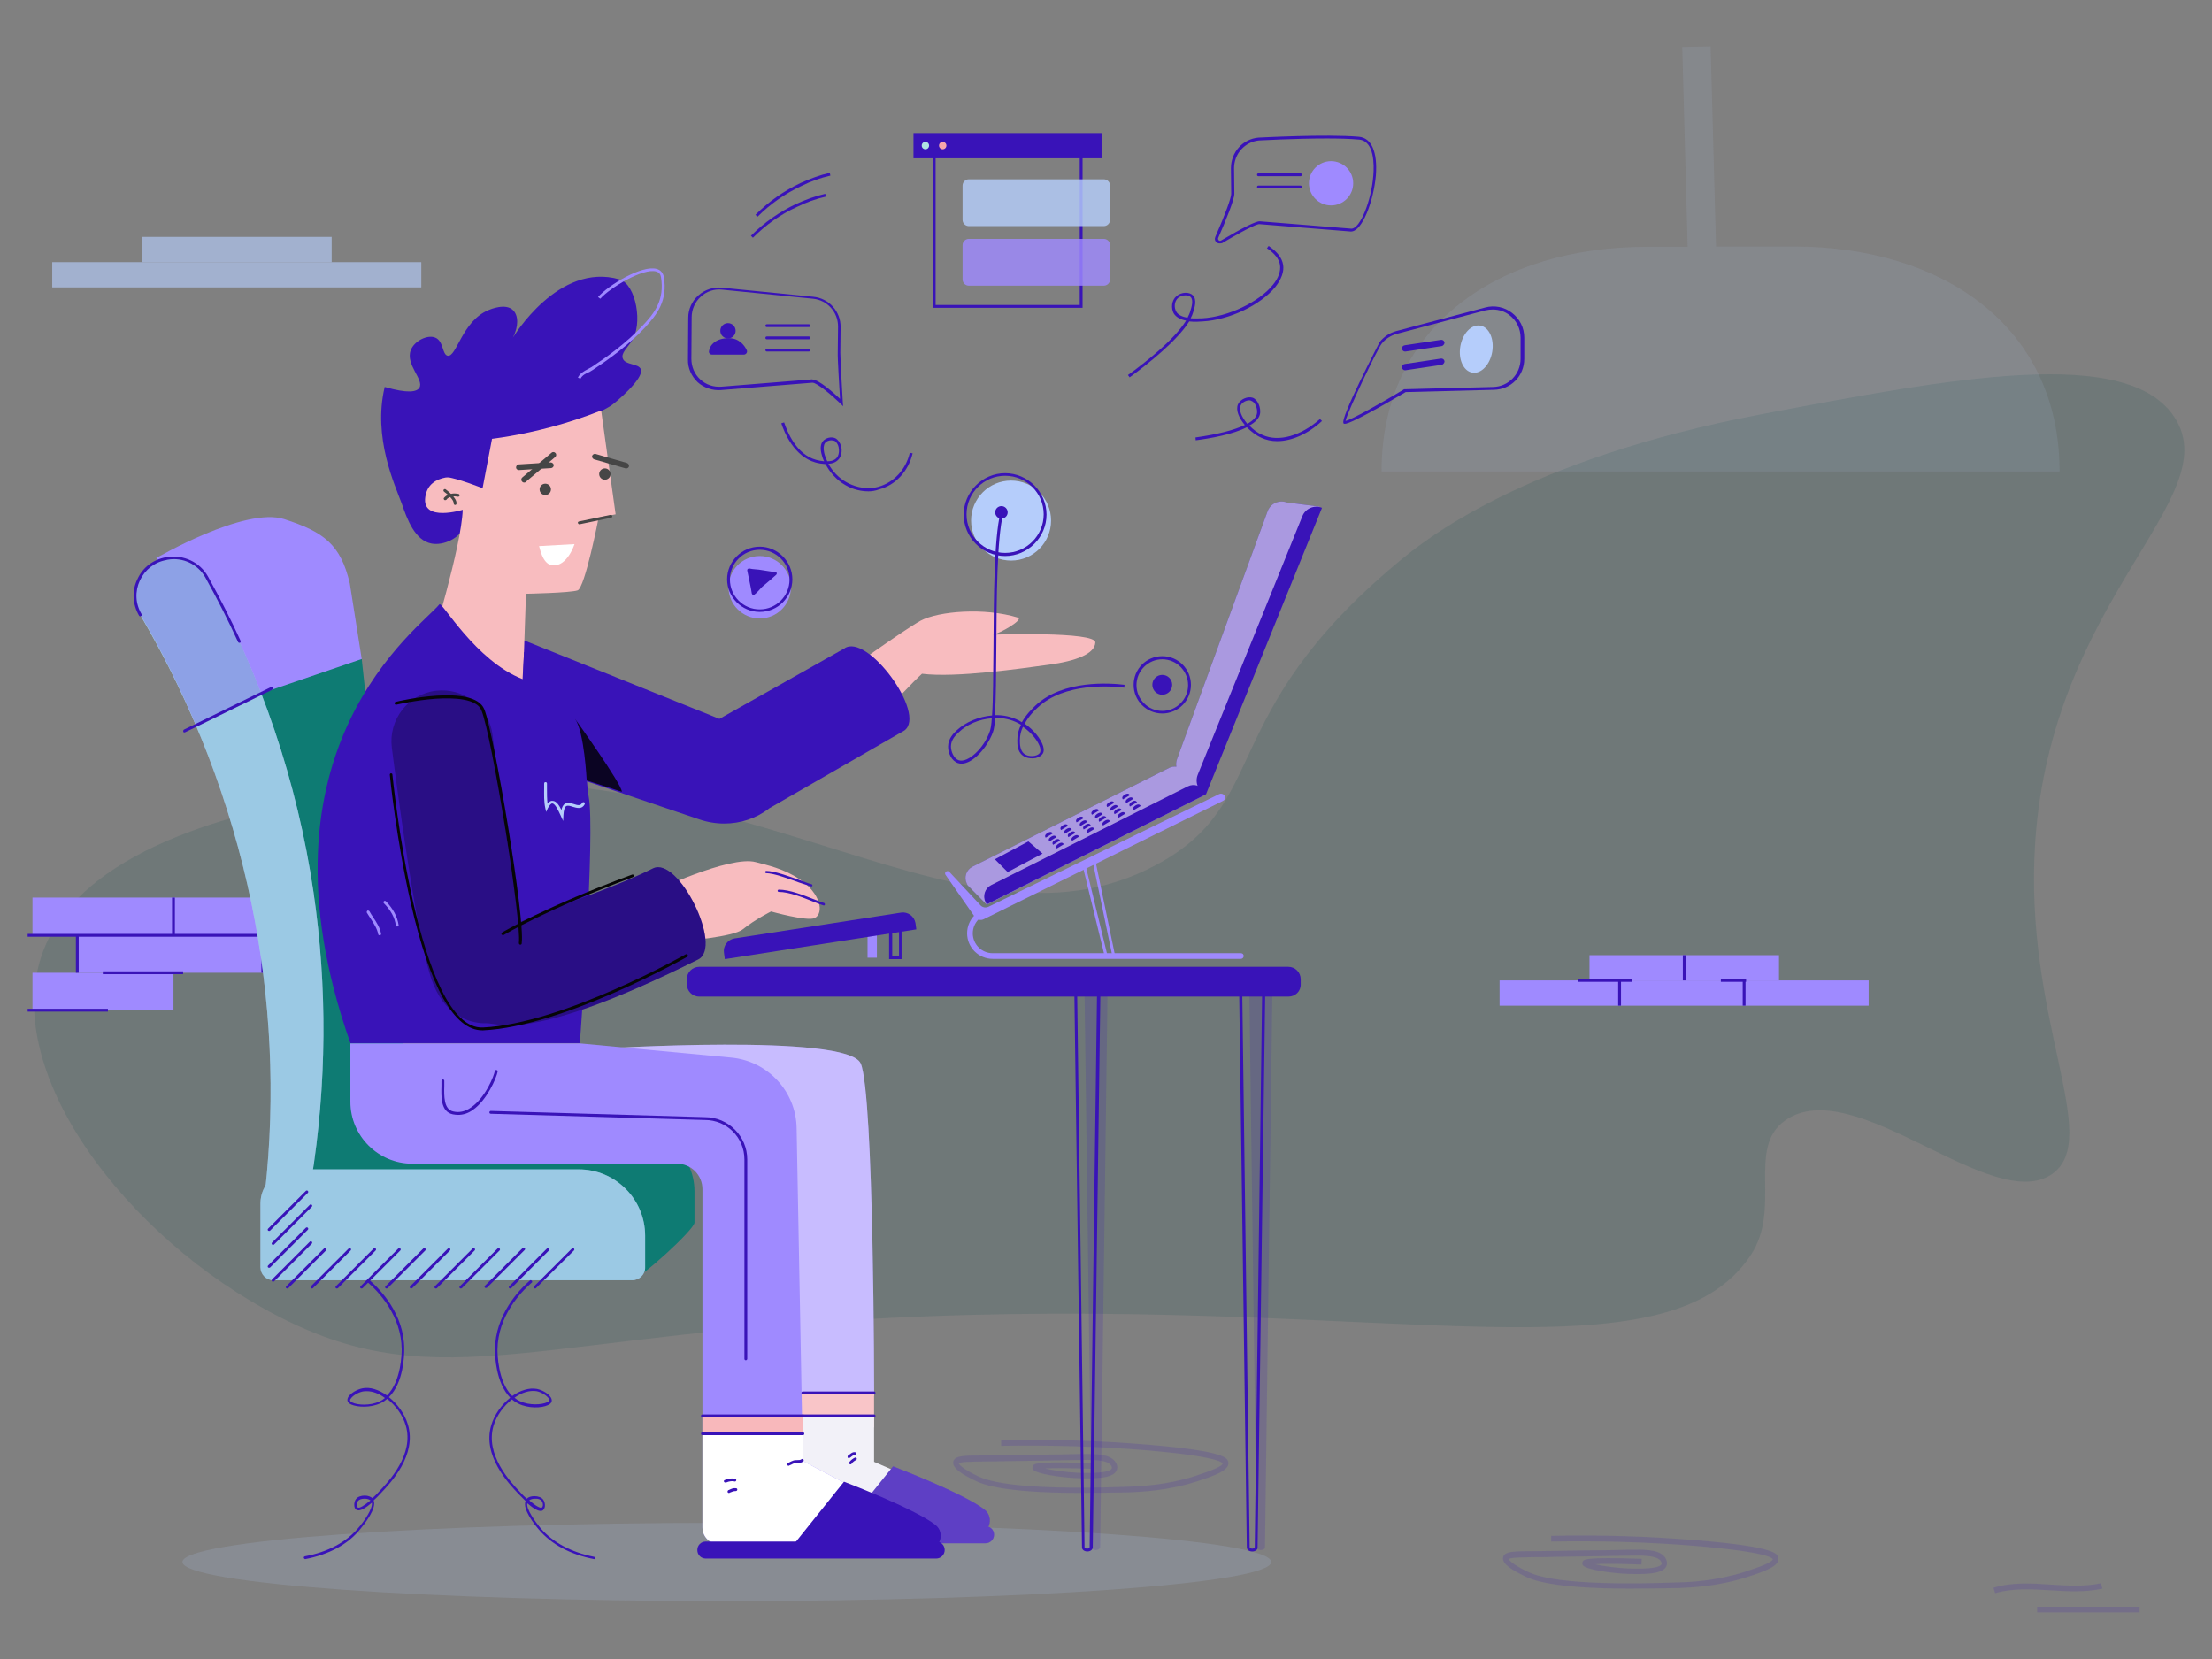 <svg width="400" height="300" viewBox="0 0 400 300" fill="none" xmlns="http://www.w3.org/2000/svg">
<rect x="0" y="0" width="400" height="300" fill="#808080" stroke="none"/>
<g opacity="0.4">
<path opacity="0.4" d="M8.06 171.349C15.96 152.112 46.841 146.264 59.923 143.802C131.792 130.207 171.804 176.325 209.047 156.421C230.028 145.238 219.717 129.387 252.548 101.891C257.421 97.787 275.376 83.116 318.467 74.908C352.837 68.393 385.001 62.237 393.362 75.677C402.442 90.297 370.945 108.2 368.021 152.42C365.918 184.276 380.281 205.821 371.099 212.285C360.275 219.877 335.241 193.766 322.776 202.641C315.799 207.617 322.263 218.441 316.569 227.008C301.179 250.041 251.779 234.754 167.444 238.037C97.473 240.756 79.878 253.272 50.33 238.037C22.936 223.981 -0.866 193.151 8.06 171.349Z" fill="#175251"/>
</g>
<path d="M81.076 169.134H13.978V175.905H81.076V169.134Z" fill="#9F8AFF"/>
<path d="M56.914 162.312H5.872V169.083H56.914V162.312Z" fill="#9F8AFF"/>
<path d="M31.368 175.906H5.872V182.677H31.368V175.906Z" fill="#9F8AFF"/>
<path d="M54.195 168.878H5V169.391H54.195V168.878Z" fill="#3913B8"/>
<path d="M33.112 175.649H18.594V176.162H33.112V175.649Z" fill="#3913B8"/>
<path d="M14.234 169.134H13.721V175.905H14.234V169.134Z" fill="#3913B8"/>
<path d="M31.624 162.312H31.111V169.083H31.624V162.312Z" fill="#3913B8"/>
<path d="M47.782 169.134H47.269V175.905H47.782V169.134Z" fill="#3913B8"/>
<path d="M19.517 182.421H5V182.934H19.517V182.421Z" fill="#3913B8"/>
<g opacity="0.4">
<path opacity="0.4" d="M131.434 289.532C185.801 289.532 229.875 286.363 229.875 282.453C229.875 278.543 185.801 275.374 131.434 275.374C77.066 275.374 32.992 278.543 32.992 282.453C32.992 286.363 77.066 289.532 131.434 289.532Z" fill="#B5CDFB"/>
</g>
<g opacity="0.4">
<path opacity="0.4" d="M360.788 288.095L360.48 287.121C363.763 286.095 367.405 286.3 370.945 286.557C374.125 286.762 377.152 286.916 379.922 286.3L380.178 287.275C377.254 287.942 374.023 287.788 370.893 287.583C367.456 287.377 363.917 287.172 360.788 288.095Z" fill="#3913B8"/>
</g>
<g opacity="0.4">
<path opacity="0.4" d="M386.9 290.558H368.381V291.584H386.9V290.558Z" fill="#3913B8"/>
</g>
<g opacity="0.4">
<path opacity="0.4" d="M294.769 287.275C280.2 287.275 276.763 285.582 275.481 284.915C272.198 283.325 271.941 282.452 271.839 282.145C271.736 281.888 271.787 281.58 271.89 281.375C272.352 280.554 273.634 280.503 277.533 280.503C278.61 280.503 279.944 280.452 281.432 280.452C283.74 280.401 286.1 280.349 288.408 280.349C290.306 280.349 292.204 280.298 294.102 280.247H294.205C297.18 280.195 299.694 280.144 300.874 281.375C301.233 281.734 301.694 282.555 301.284 283.325C300.515 284.658 297.488 284.71 294.307 284.607C291.435 284.504 286.818 283.838 286.254 283.068C286.151 282.914 286.1 282.76 286.151 282.555C286.254 281.991 286.356 281.529 296.872 281.888L296.821 282.914C292.153 282.76 289.691 282.76 288.408 282.863C289.793 283.171 292.05 283.53 294.41 283.632C298.976 283.786 300.207 283.325 300.463 282.863C300.617 282.606 300.207 282.145 300.207 282.145C299.335 281.221 296.77 281.273 294.256 281.324H294.154C292.256 281.375 290.357 281.375 288.459 281.427C286.151 281.478 283.791 281.478 281.483 281.529C279.944 281.58 278.661 281.58 277.584 281.58C275.071 281.632 273.07 281.632 272.865 281.94C272.865 282.093 273.48 282.863 275.994 284.094C277.43 284.812 281.791 286.967 303.644 286.146C305.644 286.095 310.313 285.89 315.494 284.248C318.828 283.171 320.572 282.401 320.572 281.94C320.47 281.734 319.444 280.657 306.978 279.58C298.411 278.862 289.485 278.605 280.508 278.759V277.733C289.537 277.528 298.463 277.836 307.081 278.554C321.29 279.734 321.496 281.016 321.598 281.786C321.803 283.171 319.187 284.145 315.802 285.223C310.518 286.915 305.747 287.069 303.695 287.172C300.309 287.223 297.334 287.275 294.769 287.275Z" fill="#3913B8"/>
</g>
<g opacity="0.4">
<path opacity="0.4" d="M195.345 269.967C180.776 269.967 177.339 268.274 176.057 267.607C172.774 266.017 172.517 265.145 172.415 264.837C172.312 264.581 172.364 264.273 172.466 264.068C172.928 263.247 174.21 263.196 178.109 263.196C179.186 263.196 180.52 263.144 182.008 263.144C184.316 263.093 186.676 263.042 188.984 263.042C190.882 263.042 192.78 262.99 194.678 262.939H194.781C197.756 262.888 200.27 262.836 201.45 264.068C201.911 264.529 202.27 265.299 201.86 266.017C201.091 267.351 198.064 267.402 194.884 267.299C192.011 267.197 187.394 266.53 186.83 265.76C186.727 265.607 186.676 265.453 186.727 265.248C186.83 264.683 186.932 264.222 197.448 264.581L197.397 265.607C192.729 265.453 190.267 265.453 188.984 265.555C190.369 265.863 192.626 266.222 194.986 266.325C199.552 266.479 200.783 266.017 201.039 265.555C201.193 265.299 200.783 264.837 200.783 264.837C199.911 263.914 197.346 263.965 194.832 264.016H194.73C192.832 264.068 190.934 264.068 189.035 264.119C186.727 264.17 184.367 264.17 182.059 264.222C180.52 264.273 179.237 264.273 178.109 264.273C175.595 264.324 173.595 264.324 173.389 264.632C173.389 264.786 174.005 265.555 176.519 266.786C177.955 267.505 182.367 269.659 204.169 268.838C206.323 268.736 210.837 268.582 216.018 266.94C219.353 265.863 221.097 265.094 221.097 264.632C220.994 264.427 219.968 263.349 207.503 262.272C198.936 261.554 190.01 261.298 181.033 261.451V260.425C190.061 260.22 198.987 260.528 207.606 261.246C221.815 262.426 222.02 263.709 222.123 264.478C222.328 265.863 219.712 266.838 216.326 267.915C211.043 269.608 206.272 269.762 204.22 269.864C200.885 269.916 197.91 269.967 195.345 269.967Z" fill="#3913B8"/>
</g>
<path d="M337.911 177.292H271.172V181.857H337.911V177.292Z" fill="#9F8AFF"/>
<path d="M321.7 172.726H287.433V177.291H321.7V172.726Z" fill="#9F8AFF"/>
<path d="M295.179 177.035H285.433V177.548H295.179V177.035Z" fill="#3913B8"/>
<path d="M293.128 177.292H292.615V181.857H293.128V177.292Z" fill="#3913B8"/>
<path d="M304.824 172.726H304.311V177.291H304.824V172.726Z" fill="#3913B8"/>
<path d="M315.647 177.292H315.134V181.857H315.647V177.292Z" fill="#3913B8"/>
<path d="M315.75 177.035H311.184V177.548H315.75V177.035Z" fill="#3913B8"/>
<g opacity="0.8">
<path opacity="0.8" d="M76.184 47.403H9.445V51.969H76.184V47.403Z" fill="#B5CDFB"/>
<path opacity="0.8" d="M59.975 42.838H25.708V47.403H59.975V42.838Z" fill="#B5CDFB"/>
</g>
<g opacity="0.46">
<g opacity="0.46">
<path opacity="0.5" d="M372.433 85.261H249.83C249.83 71.975 255.216 61.818 263.886 54.995C272.555 48.121 284.559 44.633 297.845 44.633H305.181L304.206 8.519L309.336 8.416L310.311 44.582H324.418C350.939 44.582 372.433 58.74 372.433 85.261Z" fill="#B5CDFB"/>
</g>
</g>
<path d="M182.835 101.369C186.829 101.369 190.068 98.131 190.068 94.136C190.068 90.141 186.829 86.903 182.835 86.903C178.84 86.903 175.602 90.141 175.602 94.136C175.602 98.131 178.84 101.369 182.835 101.369Z" fill="#B5CDFB"/>
<path d="M137.385 111.834C140.501 111.834 143.028 109.307 143.028 106.191C143.028 103.074 140.501 100.548 137.385 100.548C134.268 100.548 131.742 103.074 131.742 106.191C131.742 109.307 134.268 111.834 137.385 111.834Z" fill="#9F8AFF"/>
<path d="M137.384 110.654C134.152 110.654 131.484 107.986 131.484 104.755C131.484 101.523 134.152 98.856 137.384 98.856C140.616 98.856 143.283 101.523 143.283 104.755C143.283 107.986 140.667 110.654 137.384 110.654ZM137.384 99.419C134.409 99.419 131.997 101.831 131.997 104.806C131.997 107.781 134.409 110.192 137.384 110.192C140.359 110.192 142.77 107.781 142.77 104.806C142.77 101.831 140.359 99.419 137.384 99.419Z" fill="#3913B8"/>
<path d="M135.128 103.165C135.384 104.55 135.743 105.935 135.949 107.32C136 107.525 136.256 107.679 136.41 107.525C137.026 107.115 137.59 106.243 138.103 105.883C138.873 105.268 139.591 104.601 140.36 103.934C140.566 103.729 140.463 103.421 140.155 103.421C139.283 103.37 138.411 103.165 137.59 103.062C137.129 102.959 136.154 102.959 135.538 102.806C135.282 102.754 135.077 102.959 135.128 103.165Z" fill="#3913B8"/>
<path d="M152.468 73.463L152.006 73.001C150.467 71.514 147.748 69.205 146.928 69.205C146.928 69.205 146.928 69.205 146.876 69.205L130.358 70.539C128.819 70.642 127.28 70.129 126.152 69.103C125.023 68.025 124.356 66.538 124.408 64.999L124.459 57.458C124.459 55.919 125.126 54.431 126.306 53.405C127.434 52.379 129.025 51.866 130.563 52.02L147.03 53.662C149.903 53.918 152.058 56.329 152.006 59.202L151.955 63.819C151.955 65.307 152.417 72.796 152.417 72.899L152.468 73.463ZM146.928 68.641C148.056 68.641 150.724 71.001 151.904 72.129C151.801 70.231 151.442 64.947 151.493 63.665L151.545 59.048C151.545 56.432 149.595 54.277 147.03 54.021L130.563 52.379C129.178 52.225 127.742 52.687 126.716 53.662C125.69 54.585 125.075 55.97 125.075 57.355L125.023 64.896C125.023 66.281 125.588 67.666 126.614 68.59C127.639 69.564 129.025 70.026 130.461 69.923L146.979 68.59C146.876 68.641 146.876 68.641 146.928 68.641Z" fill="#3913B8"/>
<path d="M128.767 64.126H134.513C134.923 64.126 135.231 63.664 135.026 63.305C134.615 62.433 133.641 61.151 131.794 61.151C129.434 61.151 128.357 62.382 128.203 63.51C128.152 63.869 128.408 64.126 128.767 64.126Z" fill="#3913B8"/>
<path d="M131.64 61.203C132.405 61.203 133.025 60.583 133.025 59.818C133.025 59.053 132.405 58.433 131.64 58.433C130.875 58.433 130.255 59.053 130.255 59.818C130.255 60.583 130.875 61.203 131.64 61.203Z" fill="#3913B8"/>
<path d="M146.259 59.151H138.667C138.513 59.151 138.411 59.048 138.411 58.894C138.411 58.741 138.513 58.638 138.667 58.638H146.259C146.413 58.638 146.516 58.741 146.516 58.894C146.516 59.048 146.413 59.151 146.259 59.151Z" fill="#3913B8"/>
<path d="M146.259 61.356H138.667C138.513 61.356 138.411 61.253 138.411 61.1C138.411 60.946 138.513 60.843 138.667 60.843H146.259C146.413 60.843 146.516 60.946 146.516 61.1C146.516 61.253 146.413 61.356 146.259 61.356Z" fill="#3913B8"/>
<path d="M146.259 63.562H138.667C138.513 63.562 138.411 63.459 138.411 63.306C138.411 63.152 138.513 63.049 138.667 63.049H146.259C146.413 63.049 146.516 63.152 146.516 63.306C146.516 63.459 146.413 63.562 146.259 63.562Z" fill="#3913B8"/>
<path d="M220.54 44.018C220.334 44.018 220.129 43.967 219.975 43.813C219.668 43.556 219.616 43.197 219.77 42.838C221.617 38.632 222.643 35.759 222.643 35.041L222.592 30.424C222.592 27.551 224.695 25.14 227.568 24.884C227.721 24.884 239.879 24.217 245.727 24.73C248.036 24.935 249.113 27.5 248.805 31.706C248.395 36.374 246.343 41.812 244.342 41.863C244.291 41.863 244.291 41.863 244.24 41.863L227.721 40.529C227.516 40.529 226.439 40.735 221.001 43.967C220.847 44.018 220.694 44.018 220.54 44.018ZM239.93 25.037C234.185 25.037 227.721 25.396 227.67 25.396C225.105 25.653 223.156 27.808 223.156 30.424L223.207 35.041C223.207 36.118 221.617 40.017 220.283 43.043C220.232 43.197 220.283 43.351 220.386 43.453C220.488 43.556 220.642 43.607 220.796 43.505C224.797 41.145 227.157 39.965 227.824 40.017L244.342 41.35H244.393C245.932 41.35 247.984 36.374 248.343 31.706C248.497 29.86 248.549 25.499 245.779 25.243C244.086 25.089 242.034 25.037 239.93 25.037Z" fill="#3913B8"/>
<path d="M240.699 37.144C242.909 37.144 244.701 35.353 244.701 33.143C244.701 30.933 242.909 29.142 240.699 29.142C238.489 29.142 236.698 30.933 236.698 33.143C236.698 35.353 238.489 37.144 240.699 37.144Z" fill="#9F8AFF"/>
<path d="M210.175 125.633C211.166 125.633 211.97 124.829 211.97 123.838C211.97 122.846 211.166 122.042 210.175 122.042C209.183 122.042 208.379 122.846 208.379 123.838C208.379 124.829 209.183 125.633 210.175 125.633Z" fill="#3913B8"/>
<path d="M210.177 129.02C207.304 129.02 204.996 126.711 204.996 123.839C204.996 120.966 207.304 118.657 210.177 118.657C213.05 118.657 215.358 120.966 215.358 123.839C215.358 126.711 213.05 129.02 210.177 129.02ZM210.177 119.222C207.612 119.222 205.509 121.325 205.509 123.89C205.509 126.455 207.612 128.558 210.177 128.558C212.742 128.558 214.845 126.455 214.845 123.89C214.845 121.325 212.742 119.222 210.177 119.222Z" fill="#3913B8"/>
<path d="M235.159 31.86H227.567C227.413 31.86 227.311 31.758 227.311 31.604C227.311 31.45 227.413 31.347 227.567 31.347H235.159C235.313 31.347 235.416 31.45 235.416 31.604C235.416 31.758 235.313 31.86 235.159 31.86Z" fill="#3913B8"/>
<path d="M235.159 34.066H227.567C227.413 34.066 227.311 33.963 227.311 33.809C227.311 33.655 227.413 33.553 227.567 33.553H235.159C235.313 33.553 235.416 33.655 235.416 33.809C235.416 33.963 235.313 34.066 235.159 34.066Z" fill="#3913B8"/>
<path d="M195.762 55.663H168.676V25.294H195.762V55.663ZM169.189 55.15H195.249V25.807H169.189V55.15Z" fill="#3913B8"/>
<path d="M199.198 24.062H165.188V28.628H199.198V24.062Z" fill="#3913B8"/>
<path d="M167.343 26.986C167.712 26.986 168.01 26.688 168.01 26.319C168.01 25.951 167.712 25.652 167.343 25.652C166.975 25.652 166.677 25.951 166.677 26.319C166.677 26.688 166.975 26.986 167.343 26.986Z" fill="#AFE3E2"/>
<path d="M170.471 26.986C170.839 26.986 171.138 26.688 171.138 26.319C171.138 25.951 170.839 25.652 170.471 25.652C170.103 25.652 169.804 25.951 169.804 26.319C169.804 26.688 170.103 26.986 170.471 26.986Z" fill="#F6A7AB"/>
<g opacity="0.9">
<path opacity="0.9" d="M199.609 40.888H175.191C174.575 40.888 174.062 40.375 174.062 39.76V33.552C174.062 32.937 174.575 32.424 175.191 32.424H199.609C200.224 32.424 200.738 32.937 200.738 33.552V39.76C200.738 40.375 200.224 40.888 199.609 40.888Z" fill="#B5CDFB"/>
</g>
<g opacity="0.9">
<path opacity="0.9" d="M199.609 51.661H175.191C174.575 51.661 174.062 51.148 174.062 50.532V44.325C174.062 43.71 174.575 43.197 175.191 43.197H199.609C200.224 43.197 200.738 43.71 200.738 44.325V50.532C200.738 51.148 200.224 51.661 199.609 51.661Z" fill="#9F8AFF"/>
</g>
<path d="M157.032 88.852C155.082 88.852 153.544 88.134 152.877 87.724C151.235 86.801 150.004 85.313 149.286 83.928C148.619 83.877 147.952 83.774 147.439 83.62C143.643 82.543 141.847 78.285 141.283 76.541L141.796 76.387C142.36 78.08 144.002 82.184 147.593 83.158C147.952 83.261 148.465 83.364 149.029 83.415C148.773 82.902 148.619 82.389 148.516 81.927C148.311 81.004 148.414 80.286 148.773 79.824C149.286 79.157 150.363 78.901 151.081 79.26C151.543 79.516 151.902 80.029 152.107 80.696C152.312 81.568 152.158 82.44 151.697 83.004C151.235 83.569 150.568 83.825 149.799 83.877C150.517 85.159 151.645 86.441 153.082 87.211C153.903 87.673 156.16 88.75 158.827 88.032C161.597 87.262 163.803 84.954 164.521 81.876L165.034 81.978C164.265 85.21 161.956 87.724 158.981 88.493C158.314 88.75 157.647 88.852 157.032 88.852ZM150.312 79.619C149.901 79.619 149.44 79.773 149.183 80.132C148.927 80.491 148.875 81.106 149.029 81.825C149.132 82.338 149.337 82.851 149.594 83.415C150.26 83.415 150.927 83.261 151.338 82.748C151.697 82.286 151.799 81.568 151.645 80.85C151.543 80.337 151.235 79.927 150.927 79.721C150.722 79.67 150.517 79.619 150.312 79.619Z" fill="#3913B8"/>
<path d="M204.277 68.231L203.969 67.82C207.149 65.512 212.331 61.459 214.485 57.971C213.562 57.817 212.689 57.407 212.228 56.637C211.766 55.765 211.817 54.329 212.741 53.559C213.613 52.79 215.05 52.739 215.716 53.406C216.486 54.175 216.024 55.663 215.768 56.432C215.665 56.791 215.511 57.202 215.306 57.56C216.126 57.612 216.896 57.56 217.409 57.56C222.026 57.304 227.669 54.636 230.182 51.508C231.208 50.276 231.618 48.994 231.465 47.916C231.311 46.839 230.49 45.813 229.105 44.89L229.413 44.48C230.952 45.505 231.824 46.634 232.029 47.865C232.235 49.096 231.721 50.481 230.644 51.867C227.976 55.15 222.333 57.868 217.46 58.125C216.896 58.176 215.972 58.227 215.049 58.125C212.843 61.664 207.509 65.871 204.277 68.231ZM214.383 53.406C213.921 53.406 213.408 53.559 213.048 53.867C212.33 54.483 212.279 55.611 212.689 56.33C213.048 56.996 213.87 57.304 214.742 57.458C214.947 57.047 215.152 56.637 215.255 56.227C215.46 55.56 215.87 54.278 215.306 53.713C215.1 53.508 214.742 53.406 214.383 53.406Z" fill="#3913B8"/>
<path d="M230.953 79.772C229.927 79.772 228.952 79.567 228.08 79.157C227.157 78.746 226.233 78.028 225.464 77.259C222.95 78.541 219 79.26 216.23 79.618L216.179 79.106C220.18 78.541 223.207 77.772 225.105 76.849C224.028 75.566 223.412 74.129 223.874 73.104C224.284 72.18 225.618 71.616 226.541 71.924C227.567 72.335 227.978 73.822 227.875 74.694C227.772 75.566 227.054 76.335 225.926 76.951C226.593 77.669 227.413 78.285 228.285 78.644C231.209 79.978 235.211 78.849 238.699 75.772L239.058 76.13C236.442 78.541 233.518 79.772 230.953 79.772ZM225.926 72.385C225.31 72.385 224.541 72.796 224.335 73.36C223.976 74.129 224.541 75.463 225.567 76.644C226.644 76.028 227.259 75.361 227.311 74.694C227.413 73.976 227.054 72.745 226.285 72.488C226.233 72.437 226.08 72.385 225.926 72.385Z" fill="#3913B8"/>
<path d="M136.973 39.196L136.614 38.837C139.025 36.426 141.744 34.528 144.77 33.091C146.463 32.322 148.259 31.655 150.054 31.245L150.156 31.758C148.361 32.168 146.617 32.784 144.976 33.604C142 34.989 139.333 36.836 136.973 39.196Z" fill="#3913B8"/>
<path d="M136.152 42.992L135.793 42.633C138.204 40.222 140.923 38.324 143.949 36.887C145.642 36.118 147.437 35.451 149.233 35.041L149.336 35.553C147.54 35.964 145.796 36.58 144.154 37.4C141.179 38.734 138.512 40.632 136.152 42.992Z" fill="#3913B8"/>
<g opacity="0.4">
<path opacity="0.4" d="M227.978 280.298C227.568 280.298 227.26 280.093 227.26 279.785L225.926 179.343H230.081L228.748 279.785C228.748 280.093 228.388 280.298 227.978 280.298Z" fill="#3913B8"/>
</g>
<g opacity="0.4">
<path opacity="0.4" d="M198.173 280.298C197.763 280.298 197.455 280.093 197.455 279.785L196.121 179.343H200.276L198.942 279.785C198.891 280.093 198.583 280.298 198.173 280.298Z" fill="#3913B8"/>
</g>
<path d="M214.691 140.304L175.038 160.208L174.833 159.798C174.268 158.669 174.73 157.284 175.858 156.72L211.408 138.868C212.537 138.304 213.922 138.765 214.486 139.894L214.691 140.304Z" fill="#3913B8"/>
<path d="M175.088 160.209L178.423 163.594L218.076 143.639L214.691 140.305L209.304 141.485L176.371 158.311L175.088 160.209Z" fill="#3913B8"/>
<path d="M214.487 140.766L232.699 90.853C231.262 90.34 229.723 91.058 229.21 92.494L212.846 137.278C212.333 138.714 213.102 140.253 214.487 140.766Z" fill="#3913B8"/>
<path d="M232.698 90.853L238.649 91.623L217.257 143.537L214.487 140.767L215.051 135.278L231.005 92.392L232.698 90.853Z" fill="#3913B8"/>
<path fill-rule="evenodd" clip-rule="evenodd" d="M211.407 138.868C211.829 138.657 212.286 138.589 212.722 138.646C212.647 138.204 212.68 137.735 212.844 137.278L229.208 92.494C229.721 91.058 231.26 90.34 232.696 90.853L238.647 91.622L217.462 143.034L218.076 143.638L178.422 163.593L175.088 160.208L175.114 160.169L175.037 160.208L174.832 159.797C174.267 158.669 174.729 157.284 175.858 156.719L211.407 138.868Z" fill="white" fill-opacity="0.57"/>
<path d="M224.386 173.393H179.5C176.987 173.393 174.883 171.341 174.883 168.776C174.883 166.211 176.935 164.159 179.5 164.159C179.808 164.159 180.013 164.364 180.013 164.672C180.013 164.98 179.808 165.185 179.5 165.185C177.551 165.185 175.909 166.775 175.909 168.776C175.909 170.725 177.5 172.367 179.5 172.367H224.386C224.694 172.367 224.899 172.572 224.899 172.88C224.899 173.187 224.643 173.393 224.386 173.393Z" fill="#9F8AFF"/>
<path d="M158.57 173.187H156.877V168.724L158.57 168.314V173.187Z" fill="#9F8AFF"/>
<path d="M226.438 280.554C225.874 280.554 225.464 280.247 225.464 279.785L224.079 179.086H228.798L227.413 279.785C227.464 280.247 227.003 280.554 226.438 280.554ZM224.643 179.65L225.977 279.785C225.977 279.888 226.182 280.041 226.438 280.041C226.695 280.041 226.9 279.888 226.9 279.785L228.234 179.65H224.643Z" fill="#3913B8"/>
<path d="M196.633 280.554C196.068 280.554 195.658 280.247 195.658 279.785L194.273 179.086H198.992L197.607 279.785C197.607 280.247 197.146 280.554 196.633 280.554ZM194.786 179.65L196.12 279.785C196.12 279.888 196.325 280.041 196.581 280.041C196.838 280.041 197.043 279.888 197.043 279.785L198.377 179.65H194.786Z" fill="#3913B8"/>
<path d="M233.004 180.215H126.458C125.175 180.215 124.2 179.189 124.2 177.958V177.086C124.2 175.804 125.226 174.829 126.458 174.829H232.953C234.236 174.829 235.21 175.855 235.21 177.086V177.958C235.262 179.241 234.236 180.215 233.004 180.215Z" fill="#3913B8"/>
<path d="M218.075 143.638L178.421 163.542L178.216 163.132C177.652 162.003 178.114 160.618 179.242 160.054L214.792 142.202C215.921 141.638 217.306 142.099 217.87 143.228L218.075 143.638Z" fill="#3913B8"/>
<path d="M218.077 143.639L239.058 91.828C237.673 91.264 236.083 91.93 235.519 93.316L216.589 140.1C216.025 141.536 216.692 143.075 218.077 143.639Z" fill="#3913B8"/>
<path d="M163.034 173.444H160.777V168.108L163.034 167.493V173.444ZM161.341 172.931H162.573V168.16L161.341 168.468V172.931Z" fill="#3913B8"/>
<path d="M201.712 173.136H199.814L195.762 156.515L198.019 155.335L201.712 173.136ZM200.225 172.623H201.097L197.66 156.105L196.377 156.772L200.225 172.623Z" fill="#9F8AFF"/>
<path d="M220.488 143.588L178.782 163.954C178.269 164.21 177.654 164.108 177.295 163.697L171.652 157.644C171.241 157.285 170.677 157.798 170.985 158.209L176.269 165.801C176.628 166.314 177.346 166.519 177.91 166.211L221.155 144.82C221.411 144.717 221.565 144.461 221.565 144.204C221.514 143.691 220.95 143.383 220.488 143.588Z" fill="#9F8AFF"/>
<path d="M189.092 151.488C188.938 151.232 188.887 150.975 189.451 150.616C189.964 150.309 190.22 150.462 190.374 150.719" fill="#3913B8"/>
<path d="M179.908 155.387L185.961 152.155L188.526 154.361L182.216 157.695L179.908 155.387Z" fill="#3913B8"/>
<path d="M189.758 152.155C189.604 151.898 189.553 151.642 190.117 151.283C190.63 150.975 190.887 151.129 191.041 151.385" fill="#3913B8"/>
<path d="M190.425 152.771C190.271 152.514 190.22 152.258 190.784 151.899C191.297 151.591 191.554 151.745 191.707 152.001" fill="#3913B8"/>
<path d="M191.092 153.438C190.938 153.181 190.886 152.925 191.451 152.566C191.964 152.258 192.22 152.412 192.374 152.668" fill="#3913B8"/>
<path d="M191.862 150.102C191.708 149.846 191.657 149.589 192.221 149.23C192.734 148.922 192.991 149.076 193.144 149.333" fill="#3913B8"/>
<path d="M192.528 150.769C192.374 150.513 192.323 150.256 192.887 149.897C193.4 149.589 193.657 149.743 193.811 150" fill="#3913B8"/>
<path d="M193.195 151.385C193.041 151.128 192.99 150.872 193.554 150.513C194.067 150.205 194.324 150.359 194.478 150.615" fill="#3913B8"/>
<path d="M193.861 152.051C193.707 151.795 193.656 151.538 194.22 151.179C194.733 150.872 194.989 151.025 195.143 151.282" fill="#3913B8"/>
<path d="M194.682 148.717C194.528 148.461 194.477 148.204 195.041 147.845C195.554 147.538 195.81 147.691 195.964 147.948" fill="#3913B8"/>
<path d="M195.35 149.384C195.196 149.128 195.145 148.871 195.709 148.512C196.222 148.205 196.478 148.358 196.632 148.615" fill="#3913B8"/>
<path d="M195.965 150C195.811 149.744 195.76 149.487 196.324 149.128C196.837 148.82 197.093 148.974 197.247 149.231" fill="#3913B8"/>
<path d="M196.631 150.667C196.477 150.41 196.426 150.154 196.99 149.795C197.503 149.487 197.76 149.641 197.914 149.897" fill="#3913B8"/>
<path d="M197.454 147.333C197.3 147.077 197.248 146.82 197.813 146.461C198.326 146.153 198.582 146.307 198.736 146.564" fill="#3913B8"/>
<path d="M198.121 148C197.967 147.743 197.916 147.487 198.48 147.128C198.993 146.82 199.25 146.974 199.404 147.23" fill="#3913B8"/>
<path d="M198.788 148.616C198.634 148.36 198.582 148.103 199.147 147.744C199.66 147.436 199.916 147.59 200.07 147.847" fill="#3913B8"/>
<path d="M199.452 149.283C199.298 149.026 199.247 148.77 199.811 148.411C200.324 148.103 200.58 148.257 200.734 148.513" fill="#3913B8"/>
<path d="M200.221 145.948C200.067 145.692 200.016 145.435 200.58 145.076C201.093 144.768 201.35 144.922 201.503 145.179" fill="#3913B8"/>
<path d="M200.89 146.614C200.736 146.358 200.685 146.101 201.249 145.742C201.762 145.435 202.019 145.588 202.173 145.845" fill="#3913B8"/>
<path d="M201.556 147.23C201.402 146.974 201.351 146.717 201.915 146.358C202.428 146.05 202.685 146.204 202.839 146.461" fill="#3913B8"/>
<path d="M202.221 147.897C202.067 147.641 202.015 147.384 202.58 147.025C203.093 146.717 203.349 146.871 203.503 147.128" fill="#3913B8"/>
<path d="M203.044 144.563C202.89 144.306 202.839 144.05 203.403 143.691C203.916 143.383 204.173 143.537 204.327 143.793" fill="#3913B8"/>
<path d="M203.659 145.23C203.505 144.973 203.454 144.717 204.018 144.358C204.531 144.05 204.788 144.204 204.942 144.46" fill="#3913B8"/>
<path d="M204.327 145.846C204.173 145.589 204.122 145.333 204.686 144.974C205.199 144.666 205.456 144.82 205.61 145.076" fill="#3913B8"/>
<path d="M204.995 146.513C204.841 146.256 204.79 146 205.354 145.641C205.867 145.333 206.123 145.487 206.277 145.743" fill="#3913B8"/>
<path d="M165.7 168.057L131.074 173.443L130.92 172.315C130.715 171.083 131.587 169.904 132.818 169.698L162.93 165.03C164.161 164.825 165.341 165.697 165.547 166.928L165.7 168.057Z" fill="#3913B8"/>
<path d="M114.094 231.513L58.589 223.459C57.153 223.459 55.973 222.382 55.973 221.099V209.557C55.973 206.171 59 203.401 62.745 203.401H112.35C119.685 203.401 125.585 208.787 125.585 215.405V221.099C125.533 222.382 115.53 231.513 114.094 231.513Z" fill="#0E7B73"/>
<path d="M65.412 119.17L75.621 213.816L51.664 215.662L49.613 140.715L41.867 124.454L56.435 116.913L65.412 119.17Z" fill="#0E7B73"/>
<path d="M28.272 100.908C28.272 100.908 44.277 91.572 51.408 93.88C58.538 96.188 61.616 98.446 63.258 105.525L65.412 119.17L47.252 125.377L30.067 104.55L28.272 100.908Z" fill="#9F8AFF"/>
<path d="M47.919 215.559C49.868 198.066 48.996 180.471 45.457 163.286C41.712 145.177 34.992 127.582 25.399 111.269C22.988 107.165 25.399 101.882 30.119 101.061C30.17 101.061 30.221 101.061 30.272 101.01C33.145 100.497 35.967 101.882 37.403 104.395C47.252 122.093 53.767 141.433 56.691 161.336C59.205 178.47 59.102 196.117 56.281 213.558C55.511 218.38 47.406 220.124 47.919 215.559Z" fill="#B5CDFB"/>
<path d="M47.253 125.376L35.454 131.173C32.582 124.35 29.247 117.682 25.451 111.218C23.04 107.114 25.451 101.83 30.171 101.01C30.222 101.01 30.273 101.01 30.325 101.01C33.146 100.497 36.019 101.882 37.455 104.395C41.2 111.167 44.483 118.143 47.253 125.376Z" fill="#9F8AFF"/>
<path d="M114.299 231.514H49.457C48.124 231.514 47.098 230.436 47.098 229.154V217.612C47.098 214.226 49.868 211.456 53.253 211.456H104.655C111.272 211.456 116.659 216.842 116.659 223.46V229.154C116.71 230.436 115.633 231.514 114.299 231.514Z" fill="#B5CDFB"/>
<path opacity="0.4" d="M56.607 211.455H104.656C111.273 211.455 116.66 216.842 116.66 223.459V229.153C116.711 230.436 115.634 231.513 114.3 231.513H49.458C48.125 231.513 47.099 230.436 47.099 229.153V217.611C47.099 216.408 47.448 215.283 48.051 214.332C49.826 197.244 48.913 180.069 45.457 163.286C41.712 145.177 34.992 127.582 25.399 111.269C22.988 107.165 25.399 101.882 30.119 101.061C30.17 101.061 30.221 101.061 30.272 101.01C33.145 100.497 35.967 101.882 37.403 104.395C47.252 122.093 53.767 141.433 56.691 161.336C59.104 177.782 59.106 194.7 56.607 211.455Z" fill="#75C3C0"/>
<path d="M55.197 281.94C55.095 281.94 54.992 281.837 54.941 281.735C54.89 281.581 54.992 281.478 55.147 281.427C59.301 280.657 62.636 278.862 64.842 276.246C65.817 275.117 67.406 272.86 67.253 271.731C66.175 272.655 64.996 273.424 64.431 273.014C64.226 272.911 64.124 272.655 64.073 272.347C64.021 271.885 64.123 271.372 64.38 271.065C64.688 270.654 65.303 270.449 65.97 270.449C66.534 270.449 67.047 270.654 67.355 270.911C67.766 270.552 68.176 270.141 68.587 269.679C70.331 267.833 74.947 262.959 73.357 257.727C72.793 255.829 71.51 254.136 70.023 252.956C69.664 253.264 69.305 253.521 68.843 253.726C67.047 254.598 64.688 254.495 63.508 253.982C63.097 253.777 62.892 253.572 62.841 253.315C62.79 253.11 62.841 252.854 62.995 252.597C63.405 251.93 64.534 251.263 65.508 251.058C66.893 250.75 68.535 251.315 69.971 252.341C72.588 249.776 72.639 244.646 72.639 243.979C72.588 237.823 68.33 233.463 66.483 231.873C66.381 231.77 66.38 231.616 66.432 231.513C66.483 231.411 66.689 231.411 66.791 231.462C68.689 233.104 73.101 237.567 73.101 243.979C73.101 245.056 72.998 250.032 70.33 252.648C71.869 253.88 73.204 255.675 73.767 257.624C75.409 263.165 70.638 268.141 68.843 270.039C68.484 270.449 68.022 270.911 67.561 271.321C68.176 272.757 65.868 275.63 65.149 276.502C62.944 279.272 59.455 281.119 55.197 281.94ZM65.868 271.013C65.355 271.013 64.944 271.167 64.739 271.424C64.585 271.629 64.482 271.988 64.534 272.296C64.534 272.45 64.636 272.552 64.688 272.604C64.996 272.809 65.868 272.244 66.996 271.321C66.74 271.116 66.381 271.013 65.97 271.013C65.868 271.013 65.868 271.013 65.868 271.013ZM66.329 251.571C66.073 251.571 65.868 251.571 65.612 251.622C64.636 251.828 63.713 252.443 63.405 252.956C63.303 253.059 63.303 253.213 63.303 253.264C63.303 253.367 63.456 253.469 63.713 253.623C64.636 254.085 66.894 254.239 68.638 253.418C68.997 253.264 69.305 253.059 69.612 252.802C68.535 251.982 67.355 251.571 66.329 251.571Z" fill="#3913B8"/>
<path d="M107.455 281.94C107.403 281.94 107.403 281.94 107.455 281.94C103.146 281.119 99.709 279.272 97.451 276.605C96.682 275.733 94.425 272.86 95.04 271.424C94.579 270.962 94.117 270.5 93.758 270.141C91.962 268.243 87.192 263.216 88.833 257.727C89.398 255.778 90.731 253.982 92.27 252.751C89.654 250.084 89.5 245.159 89.5 244.082C89.551 237.721 93.912 233.206 95.81 231.565C95.912 231.462 96.066 231.462 96.169 231.616C96.272 231.77 96.272 231.873 96.118 231.975C94.271 233.566 90.013 237.926 89.962 244.082C89.962 244.749 90.013 249.878 92.629 252.443C94.066 251.417 95.707 250.904 97.092 251.161C98.118 251.366 99.196 252.033 99.606 252.7C99.76 252.956 99.811 253.213 99.76 253.418C99.709 253.675 99.452 253.931 99.093 254.085C97.913 254.649 95.502 254.701 93.758 253.828C93.348 253.623 92.937 253.367 92.578 253.059C91.09 254.239 89.808 255.932 89.244 257.83C87.705 263.062 92.27 267.936 94.014 269.782C94.425 270.244 94.835 270.654 95.246 271.013C95.553 270.706 96.066 270.552 96.631 270.552C97.298 270.552 97.913 270.757 98.221 271.167C98.477 271.526 98.58 271.988 98.529 272.45C98.477 272.758 98.323 272.963 98.17 273.117C97.554 273.527 96.425 272.758 95.348 271.834C95.143 272.911 96.785 275.169 97.759 276.348C99.965 278.913 103.299 280.709 107.455 281.53C107.609 281.581 107.66 281.683 107.66 281.837C107.66 281.889 107.557 281.94 107.455 281.94ZM95.707 271.321C96.836 272.296 97.708 272.809 98.016 272.604C98.067 272.552 98.118 272.45 98.17 272.296C98.221 271.988 98.118 271.629 97.964 271.424C97.759 271.167 97.298 270.962 96.785 271.013C96.323 271.013 95.912 271.116 95.707 271.321ZM93.04 252.751C93.348 253.008 93.655 253.213 94.014 253.367C95.759 254.188 97.964 254.034 98.939 253.572C99.196 253.469 99.349 253.315 99.349 253.213C99.349 253.162 99.349 253.008 99.247 252.905C98.939 252.443 98.016 251.776 97.041 251.571C95.759 251.366 94.322 251.828 93.04 252.751Z" fill="#3913B8"/>
<path d="M48.688 222.588C48.637 222.588 48.535 222.588 48.483 222.536C48.381 222.434 48.381 222.28 48.483 222.177L55.306 215.355C55.408 215.252 55.562 215.252 55.665 215.355C55.767 215.457 55.767 215.611 55.665 215.714L48.842 222.536C48.842 222.588 48.74 222.588 48.688 222.588Z" fill="#3913B8"/>
<path d="M96.807 233.001C96.755 233.001 96.653 233.001 96.601 232.949C96.499 232.847 96.499 232.693 96.601 232.59L103.425 225.768C103.527 225.665 103.681 225.665 103.784 225.768C103.886 225.87 103.886 226.024 103.784 226.127L96.96 232.898C96.909 232.949 96.858 233.001 96.807 233.001Z" fill="#3913B8"/>
<path d="M92.292 233.001C92.241 233.001 92.139 233.001 92.087 232.949C91.985 232.847 91.985 232.693 92.087 232.59L98.91 225.768C99.012 225.665 99.166 225.665 99.269 225.768C99.372 225.87 99.372 226.024 99.269 226.127L92.446 232.949C92.446 232.949 92.395 233.001 92.292 233.001Z" fill="#3913B8"/>
<path d="M83.365 233.001C83.313 233.001 83.211 233.001 83.16 232.949C83.057 232.847 83.057 232.693 83.16 232.59L89.982 225.768C90.085 225.665 90.239 225.665 90.341 225.768C90.444 225.87 90.444 226.024 90.341 226.127L83.519 232.949C83.467 232.949 83.416 233.001 83.365 233.001Z" fill="#3913B8"/>
<path d="M78.853 233.001C78.801 233.001 78.699 233.001 78.648 232.949C78.545 232.847 78.545 232.693 78.648 232.59L85.47 225.768C85.573 225.665 85.727 225.665 85.829 225.768C85.932 225.87 85.932 226.024 85.829 226.127L79.007 232.949C79.007 232.949 78.904 233.001 78.853 233.001Z" fill="#3913B8"/>
<path d="M74.388 233.001C74.336 233.001 74.234 233.001 74.182 232.949C74.08 232.847 74.08 232.693 74.182 232.59L81.005 225.768C81.108 225.665 81.262 225.665 81.364 225.768C81.467 225.87 81.467 226.024 81.364 226.127L74.541 232.949C74.49 232.949 74.439 233.001 74.388 233.001Z" fill="#3913B8"/>
<path d="M69.925 233.001C69.874 233.001 69.771 233.001 69.72 232.949C69.617 232.847 69.617 232.693 69.72 232.59L76.542 225.768C76.645 225.665 76.799 225.665 76.902 225.768C77.004 225.87 77.004 226.024 76.902 226.127L70.079 232.949C70.028 232.949 69.976 233.001 69.925 233.001Z" fill="#3913B8"/>
<path d="M65.41 233.001C65.359 233.001 65.256 233.001 65.205 232.949C65.103 232.847 65.103 232.693 65.205 232.59L72.028 225.768C72.13 225.665 72.284 225.665 72.387 225.768C72.489 225.87 72.489 226.024 72.387 226.127L65.564 232.949C65.564 232.949 65.462 233.001 65.41 233.001Z" fill="#3913B8"/>
<path d="M60.948 233.001C60.896 233.001 60.794 233.001 60.743 232.949C60.64 232.847 60.64 232.693 60.743 232.59L67.565 225.768C67.668 225.665 67.822 225.665 67.924 225.768C68.027 225.87 68.027 226.024 67.924 226.127L61.102 232.949C61.05 232.949 60.999 233.001 60.948 233.001Z" fill="#3913B8"/>
<path d="M56.434 233.001C56.382 233.001 56.28 233.001 56.228 232.949C56.126 232.847 56.126 232.693 56.228 232.59L63.051 225.768C63.154 225.665 63.308 225.665 63.41 225.768C63.513 225.87 63.513 226.024 63.41 226.127L56.588 232.949C56.588 232.949 56.536 233.001 56.434 233.001Z" fill="#3913B8"/>
<path d="M51.971 233.001C51.919 233.001 51.817 233.001 51.765 232.949C51.663 232.847 51.663 232.693 51.765 232.59L58.588 225.768C58.691 225.665 58.845 225.665 58.947 225.768C59.05 225.87 59.05 226.024 58.947 226.127L52.125 232.949C52.125 232.949 52.022 233.001 51.971 233.001Z" fill="#3913B8"/>
<path d="M49.406 225.101C49.354 225.101 49.252 225.101 49.2 225.049C49.098 224.947 49.098 224.793 49.2 224.69L56.023 217.868C56.126 217.765 56.28 217.765 56.382 217.868C56.485 217.97 56.485 218.124 56.382 218.227L49.56 225.049C49.508 225.101 49.457 225.101 49.406 225.101Z" fill="#3913B8"/>
<path d="M48.688 229.257C48.637 229.257 48.535 229.257 48.483 229.205C48.381 229.103 48.381 228.949 48.483 228.846L55.306 222.023C55.408 221.921 55.562 221.921 55.665 222.023C55.767 222.126 55.767 222.28 55.665 222.383L48.842 229.205C48.842 229.205 48.74 229.257 48.688 229.257Z" fill="#3913B8"/>
<path d="M49.406 231.77C49.354 231.77 49.252 231.77 49.2 231.718C49.098 231.616 49.098 231.462 49.2 231.359L56.023 224.537C56.126 224.434 56.28 224.434 56.382 224.537C56.485 224.639 56.485 224.793 56.382 224.896L49.56 231.718C49.508 231.718 49.457 231.77 49.406 231.77Z" fill="#3913B8"/>
<path d="M87.902 232.911C87.851 232.911 87.748 232.911 87.697 232.86C87.594 232.757 87.594 232.604 87.697 232.501L94.519 225.678C94.622 225.576 94.776 225.576 94.879 225.678C94.981 225.781 94.981 225.935 94.879 226.037L88.056 232.86C88.004 232.86 87.954 232.911 87.902 232.911Z" fill="#3913B8"/>
<path d="M33.352 132.457C33.25 132.457 33.147 132.405 33.147 132.303C33.096 132.2 33.147 132.046 33.25 131.944L48.998 124.249C49.101 124.198 49.255 124.249 49.357 124.351C49.409 124.454 49.357 124.608 49.255 124.711L33.506 132.405C33.404 132.405 33.404 132.457 33.352 132.457Z" fill="#3913B8"/>
<path d="M43.303 116.246C43.2 116.246 43.097 116.195 43.046 116.092C41.251 112.142 39.25 108.243 37.147 104.447C35.813 102.036 33.043 100.703 30.273 101.216C30.221 101.216 30.17 101.216 30.119 101.267C27.964 101.626 26.22 103.011 25.297 104.96C24.373 106.961 24.476 109.167 25.605 111.065C25.656 111.167 25.656 111.321 25.502 111.424C25.399 111.475 25.246 111.475 25.143 111.321C23.963 109.269 23.809 106.858 24.835 104.755C25.81 102.601 27.708 101.164 30.068 100.754C30.119 100.754 30.17 100.754 30.221 100.754C33.197 100.241 36.172 101.677 37.608 104.242C39.712 108.038 41.712 111.937 43.508 115.887C43.559 116.041 43.508 116.143 43.405 116.246C43.405 116.246 43.354 116.246 43.303 116.246Z" fill="#3913B8"/>
<path d="M152.413 121.837C152.413 121.837 163.237 114.04 166.469 112.244C169.752 110.5 178.062 109.833 184.064 111.68C185.193 112.039 180.73 114.604 179.55 114.758C179.55 114.758 198.223 114.142 198.069 116.194C197.966 118.246 194.58 119.529 189.707 120.196C184.834 120.862 172.881 122.607 166.725 121.837C163.134 125.12 155.081 134.354 155.081 134.354L148.873 125.633L152.413 121.837Z" fill="#F8BCBF"/>
<path d="M117.992 161.286C117.992 161.286 131.996 154.617 136.664 155.899C138.614 156.412 141.743 157.079 144.564 158.977C148.463 161.594 149.027 165.133 147.335 166.005C146.001 166.672 139.435 164.825 139.435 164.825C139.435 164.825 136.613 166.21 134.305 168.057C132.561 169.442 123.635 170.16 123.635 170.16C114.452 161.234 117.992 161.286 117.992 161.286Z" fill="#F8BCBF"/>
<path d="M130.971 148.923C129.432 148.923 127.893 148.666 126.405 148.153L90.753 136.098C85.931 134.508 92.138 131.789 93.728 126.967C95.319 122.145 86.085 112.655 90.907 114.245L130.098 129.994L152.67 117.272C156.774 114.296 167.649 129.122 163.545 132.097L139.127 146.153C136.767 147.999 133.895 148.923 130.971 148.923Z" fill="#3913B8"/>
<path d="M110.402 73.411C111.171 72.95 116.506 68.435 115.891 66.793C115.48 65.665 113.018 66.076 112.608 64.793C112.3 63.87 113.429 62.895 114.147 61.818C116.353 58.74 115.019 51.404 112.043 50.532C100.963 47.3 92.755 61.048 92.755 61.048C93.781 59.047 93.781 57.047 92.755 56.072C91.421 54.79 88.702 55.919 88.343 56.072C83.521 58.073 82.598 64.588 80.956 64.332C79.93 64.126 80.238 61.664 78.699 61.048C77.314 60.484 74.954 61.612 74.287 63.306C73.261 65.921 76.75 68.692 75.826 70.128C75.365 70.846 73.826 71.206 69.568 69.974C67.362 79.156 71.466 87.826 72.646 91.058C73.62 93.879 75.006 97.727 78.032 98.291C80.238 98.701 83.162 97.316 83.983 95.162C85.163 92.135 81.418 89.724 81.726 84.645C81.828 82.439 82.957 82.286 83.572 81.26C90.6 80.695 105.529 76.489 110.402 73.411Z" fill="#3913B8"/>
<path d="M77.98 116.604C77.98 116.604 83.469 98.701 83.674 92.186C83.674 92.186 76.236 94.495 76.903 89.878C77.57 85.21 83.674 86.338 83.674 86.338C83.418 84.081 83.931 81.875 85.213 79.721C85.213 79.721 96.037 79.259 108.708 74.232L111.324 93.007L108.246 93.622C108.246 93.622 105.784 106.293 104.45 106.755C103.116 107.217 95.114 107.37 95.114 107.37L94.447 126.864C94.396 126.864 80.34 124.196 77.98 116.604Z" fill="#F8BCBF"/>
<path d="M79.469 109.269C76.288 113.322 44.535 135.226 63.361 188.628H104.862C104.862 188.628 107.683 150.564 106.452 144.049C105.682 139.843 105.631 122.709 105.477 121.683C105.272 120.298 95.987 116.553 94.756 117.99L94.499 122.812C85.984 119.477 79.93 108.756 79.469 109.269Z" fill="#3913B8"/>
<path d="M88.037 185.038C87.832 185.038 87.626 185.038 87.421 185.038C84.908 184.935 80.291 183.755 77.982 176.984C77.521 175.548 77.008 173.649 76.495 171.238C75.725 167.596 74.802 162.569 73.827 156.311C72.186 145.846 70.903 135.586 70.852 135.176C70.236 130.148 73.776 125.532 78.803 124.916C83.83 124.3 88.447 127.84 89.063 132.867C90.397 143.537 92.654 158.876 94.09 166.724C100.399 163.851 110.197 160.979 118.097 157.029C122.663 154.772 130.819 171.238 126.254 173.496C96.091 188.526 90.499 185.038 88.037 185.038Z" fill="#3913B8"/>
<path d="M88.037 185.038C87.832 185.038 87.626 185.038 87.421 185.038C84.908 184.935 80.291 183.755 77.982 176.984C77.521 175.548 77.008 173.649 76.495 171.238C75.725 167.596 74.802 162.569 73.827 156.311C72.186 145.846 70.903 135.586 70.852 135.176C70.236 130.148 73.776 125.532 78.803 124.916C83.83 124.3 88.447 127.84 89.063 132.867C90.397 143.537 92.654 158.876 94.09 166.724C100.399 163.851 110.197 160.979 118.097 157.029C122.663 154.772 130.819 171.238 126.254 173.496C96.091 188.526 90.499 185.038 88.037 185.038Z" fill="black" fill-opacity="0.28"/>
<path d="M94.088 170.827C93.934 170.827 93.831 170.673 93.831 170.519C94.344 166.518 88.958 133.123 87.06 128.455C86.188 126.3 82.084 126.146 78.801 126.351C75.159 126.608 71.722 127.429 71.67 127.429C71.516 127.48 71.414 127.377 71.362 127.223C71.311 127.07 71.414 126.967 71.568 126.916C72.132 126.762 85.675 123.633 87.573 128.249C89.317 132.558 94.96 165.902 94.344 170.571C94.344 170.776 94.19 170.827 94.088 170.827Z" fill="#060606"/>
<path d="M90.908 169.083C90.806 169.083 90.755 169.032 90.703 168.981C90.652 168.878 90.652 168.724 90.806 168.622C90.857 168.57 98.603 163.953 114.301 158.157C114.454 158.105 114.557 158.157 114.608 158.311C114.66 158.464 114.608 158.567 114.454 158.618C98.808 164.415 91.165 169.032 91.062 169.083C91.011 169.032 90.96 169.083 90.908 169.083Z" fill="#060606"/>
<path d="M87.215 186.32C82.136 186.32 77.776 178.574 74.288 163.338C71.671 151.899 70.491 140.254 70.491 140.1C70.491 139.946 70.594 139.844 70.697 139.844C70.851 139.844 70.953 139.946 70.953 140.049C71.004 140.51 75.57 186.32 87.317 185.807C101.732 185.14 123.739 172.726 123.995 172.572C124.098 172.521 124.252 172.521 124.354 172.675C124.457 172.828 124.406 172.931 124.252 173.034C124.047 173.136 101.886 185.653 87.369 186.32C87.369 186.32 87.266 186.32 87.215 186.32Z" fill="#060606"/>
<path d="M101.835 148.462L101.322 147.333C100.963 146.564 100.399 145.333 99.885 145.281C99.629 145.281 99.372 145.589 99.065 146.153L98.757 146.82L98.603 146.102C98.346 144.922 98.398 143.742 98.398 142.614C98.398 142.306 98.398 141.998 98.398 141.69C98.398 141.536 98.5 141.434 98.654 141.434C98.808 141.434 98.911 141.536 98.911 141.69C98.911 141.998 98.911 142.306 98.911 142.614C98.911 143.537 98.911 144.46 99.013 145.333C99.321 144.973 99.578 144.768 99.937 144.82C100.604 144.82 101.117 145.64 101.527 146.461C101.63 145.948 101.835 145.589 102.092 145.384C102.553 145.025 103.169 145.23 103.733 145.384C104.503 145.64 104.964 145.743 105.272 145.179C105.324 145.076 105.477 145.025 105.631 145.076C105.734 145.127 105.785 145.281 105.734 145.435C105.221 146.41 104.298 146.102 103.579 145.897C103.118 145.743 102.656 145.589 102.348 145.794C102.092 145.999 101.938 146.512 101.887 147.384L101.835 148.462Z" fill="#B5CDFB"/>
<path d="M68.643 169.135C68.541 169.135 68.387 169.032 68.387 168.93C68.233 168.006 67.617 167.031 67.053 166.159C66.796 165.749 66.54 165.39 66.335 165.031C66.284 164.928 66.335 164.774 66.437 164.672C66.54 164.62 66.694 164.672 66.796 164.774C67.002 165.133 67.207 165.493 67.463 165.852C68.079 166.775 68.746 167.801 68.9 168.827C68.951 168.981 68.848 169.135 68.643 169.135C68.695 169.135 68.695 169.135 68.643 169.135Z" fill="#9F8AFF"/>
<path d="M71.825 167.545C71.723 167.545 71.569 167.442 71.569 167.339C71.415 165.954 70.645 164.569 69.414 163.338C69.312 163.236 69.312 163.082 69.414 162.979C69.517 162.876 69.671 162.876 69.773 162.979C71.056 164.262 71.876 165.8 72.082 167.288C72.133 167.391 72.03 167.545 71.825 167.545C71.876 167.545 71.876 167.545 71.825 167.545Z" fill="#9F8AFF"/>
<path d="M103.889 98.394C103.889 98.394 102.607 102.447 99.939 102.242C98.041 102.088 97.58 98.856 97.477 98.753L103.889 98.394Z" fill="white"/>
<path d="M98.604 89.519C99.171 89.519 99.63 89.06 99.63 88.493C99.63 87.926 99.171 87.467 98.604 87.467C98.038 87.467 97.578 87.926 97.578 88.493C97.578 89.06 98.038 89.519 98.604 89.519Z" fill="#464646"/>
<path d="M109.378 86.749C109.944 86.749 110.404 86.29 110.404 85.723C110.404 85.156 109.944 84.697 109.378 84.697C108.811 84.697 108.352 85.156 108.352 85.723C108.352 86.29 108.811 86.749 109.378 86.749Z" fill="#464646"/>
<path d="M94.807 87.262C94.653 87.262 94.499 87.211 94.396 87.057C94.191 86.852 94.242 86.493 94.448 86.338L99.731 81.876C99.936 81.671 100.296 81.722 100.449 81.927C100.655 82.132 100.603 82.492 100.398 82.645L95.114 87.108C95.063 87.211 94.961 87.262 94.807 87.262Z" fill="#464646"/>
<path d="M113.275 84.698C113.224 84.698 113.172 84.698 113.121 84.698L107.427 83.056C107.17 82.953 107.016 82.697 107.068 82.44C107.17 82.183 107.427 82.03 107.683 82.081L113.377 83.722C113.634 83.826 113.788 84.082 113.736 84.338C113.685 84.543 113.48 84.698 113.275 84.698Z" fill="#464646"/>
<path d="M93.832 85.005C93.575 85.005 93.319 84.8 93.319 84.544C93.319 84.236 93.524 84.031 93.781 83.979L99.577 83.62C99.834 83.62 100.091 83.826 100.142 84.082C100.142 84.39 99.936 84.595 99.68 84.646L93.832 85.005C93.883 85.005 93.883 85.005 93.832 85.005Z" fill="#464646"/>
<path d="M104.76 94.803C104.657 94.803 104.555 94.701 104.503 94.598C104.452 94.444 104.555 94.341 104.708 94.29L110.403 93.11C110.556 93.059 110.659 93.162 110.71 93.315C110.762 93.469 110.659 93.572 110.505 93.623L104.811 94.803C104.76 94.803 104.76 94.803 104.76 94.803Z" fill="#464646"/>
<path d="M80.496 90.442C80.445 90.442 80.394 90.442 80.342 90.391C80.24 90.288 80.189 90.134 80.291 90.032C80.342 89.98 81.112 88.955 82.907 89.314C83.061 89.365 83.113 89.468 83.113 89.621C83.061 89.775 82.959 89.827 82.805 89.827C81.368 89.519 80.753 90.288 80.753 90.34C80.65 90.442 80.548 90.442 80.496 90.442Z" fill="#464646"/>
<path d="M82.291 91.315C82.138 91.315 82.035 91.161 82.035 91.007C82.086 90.443 81.009 89.417 80.29 88.904C80.188 88.801 80.137 88.647 80.24 88.544C80.342 88.442 80.496 88.391 80.599 88.493C80.804 88.647 82.65 90.032 82.548 91.058C82.548 91.212 82.445 91.315 82.291 91.315Z" fill="#464646"/>
<path d="M89.266 77.823L87.266 88.288C87.266 88.288 82.546 86.39 80.494 86.236C77.16 83.979 83.572 76.284 83.572 76.284L89.266 77.823Z" fill="#3913B8"/>
<path d="M104.963 68.487L104.502 68.282C104.861 67.513 105.63 67.102 106.297 66.743C106.502 66.641 106.759 66.487 106.964 66.384C109.683 64.588 113.222 62.075 116.198 58.895C118.352 56.638 120.199 54.227 119.532 50.123C119.429 49.558 119.173 49.25 118.66 49.096C116.3 48.43 110.247 52.072 108.554 54.021L108.144 53.714C109.939 51.61 116.095 47.865 118.763 48.635C119.481 48.84 119.891 49.353 120.045 50.071C120.763 54.38 118.814 56.894 116.608 59.254C113.581 62.486 110.042 64.999 107.272 66.846C107.067 66.999 106.81 67.102 106.605 67.256C105.938 67.513 105.271 67.871 104.963 68.487Z" fill="#9F8AFF"/>
<path d="M146.719 160.311C146.719 160.311 146.668 160.311 146.719 160.311C146.206 160.157 145.437 159.901 144.513 159.593C142.564 158.875 139.845 157.9 138.563 157.9C138.46 157.9 138.358 157.797 138.358 157.695C138.358 157.592 138.46 157.489 138.563 157.489C139.948 157.489 142.564 158.413 144.667 159.182C145.539 159.49 146.309 159.798 146.771 159.901C146.873 159.952 146.924 160.054 146.924 160.157C146.873 160.26 146.822 160.311 146.719 160.311Z" fill="#3913B8"/>
<path d="M148.977 163.748C148.926 163.748 148.926 163.748 148.977 163.748C148.464 163.594 147.797 163.338 147.027 163.03C145.232 162.312 142.718 161.286 140.82 161.286C140.718 161.286 140.615 161.183 140.615 161.08C140.615 160.978 140.718 160.875 140.82 160.875C142.821 160.875 145.334 161.901 147.181 162.619C147.951 162.927 148.566 163.184 149.028 163.286C149.131 163.338 149.182 163.44 149.182 163.543C149.131 163.697 149.028 163.748 148.977 163.748Z" fill="#3913B8"/>
<path d="M108.196 189.654C108.196 189.654 153.236 186.781 155.647 192.321C158.058 197.862 158.072 252.402 158.072 252.402L145.031 256.085L139.744 201.299L108.196 189.654Z" fill="#9F8AFF"/>
<path d="M108.196 189.654C108.196 189.654 153.236 186.781 155.647 192.321C158.058 197.862 158.072 252.402 158.072 252.402L145.031 256.085L139.744 201.299L108.196 189.654Z" fill="white" fill-opacity="0.43"/>
<path d="M158.057 251.981C158.057 251.981 158.057 254.136 158.057 255.008C158.057 257.009 158.057 258.137 158.057 258.137L144.771 256.839L144.514 251.827L158.057 251.981Z" fill="#F9C5C8"/>
<path d="M158.058 256.034V264.344L172.575 270.654C173.806 271.167 173.396 272.962 172.113 272.962L145.746 272.809L144.771 256.137L158.058 256.034Z" fill="#F2F1F8"/>
<path d="M178.217 279.067H136.563C135.691 279.067 135.024 278.4 135.024 277.528C135.024 276.656 135.691 275.989 136.563 275.989H178.217C179.089 275.989 179.756 276.656 179.756 277.528C179.756 278.4 179.038 279.067 178.217 279.067Z" fill="#3913B8"/>
<path d="M152.415 276.502L161.494 265.165C161.494 265.165 174.165 269.987 178.012 272.963C179.962 274.502 178.782 277.631 176.32 277.528L152.415 276.502Z" fill="#3913B8"/>
<path fill-rule="evenodd" clip-rule="evenodd" d="M178.73 276.071C179.338 276.275 179.756 276.837 179.756 277.528C179.756 278.4 179.038 279.067 178.217 279.067H136.563C135.691 279.067 135.024 278.4 135.024 277.528C135.024 276.656 135.691 275.989 136.563 275.989H152.824L161.493 265.165C161.493 265.165 174.164 269.987 178.011 272.963C179.058 273.789 179.202 275.074 178.73 276.071Z" fill="white" fill-opacity="0.19"/>
<path d="M63.361 188.627V199.246C63.361 205.402 68.388 210.429 74.544 210.429H122.406C124.971 210.429 127.023 212.481 127.023 215.046V276.194C127.023 277.886 128.357 279.22 130.049 279.22H164.009C165.291 279.22 170.165 277.579 169.139 276.809L145.182 264.19L144.054 204.017C143.951 197.348 138.821 191.859 132.204 191.243L104.862 188.678H63.361V188.627Z" fill="#9F8AFF"/>
<path d="M145.183 256.034H127.023V259.009H145.183V256.034Z" fill="#F8B8BB"/>
<path d="M127.023 259.009V276.194C127.023 277.887 128.357 279.221 130.05 279.221H164.009C165.292 279.221 170.165 277.579 169.139 276.81L145.183 264.19V259.009H127.023Z" fill="white"/>
<path d="M145.183 256.29H127.023C126.869 256.29 126.766 256.187 126.766 256.034C126.766 255.88 126.869 255.777 127.023 255.777H145.183C145.337 255.777 145.439 255.88 145.439 256.034C145.439 256.187 145.337 256.29 145.183 256.29Z" fill="#3913B8"/>
<path d="M145.183 259.522H127.023C126.869 259.522 126.766 259.419 126.766 259.266C126.766 259.112 126.869 259.009 127.023 259.009H145.183C145.337 259.009 145.439 259.112 145.439 259.266C145.439 259.419 145.337 259.522 145.183 259.522Z" fill="#3913B8"/>
<path d="M158.11 252.135H145.183C145.029 252.135 144.926 252.033 144.926 251.879C144.926 251.725 145.029 251.622 145.183 251.622H158.058C158.212 251.622 158.315 251.725 158.315 251.879C158.315 252.033 158.212 252.135 158.11 252.135Z" fill="#3913B8"/>
<path d="M158.11 256.29H145.183C145.029 256.29 144.926 256.187 144.926 256.034C144.926 255.88 145.029 255.777 145.183 255.777H158.058C158.212 255.777 158.315 255.88 158.315 256.034C158.315 256.187 158.212 256.29 158.11 256.29Z" fill="#3913B8"/>
<path d="M169.293 281.836H127.639C126.767 281.836 126.1 281.17 126.1 280.297C126.1 279.425 126.767 278.759 127.639 278.759H169.293C170.165 278.759 170.832 279.425 170.832 280.297C170.832 281.17 170.114 281.836 169.293 281.836Z" fill="#3913B8"/>
<path d="M143.542 279.272L152.621 267.935C152.621 267.935 165.292 272.757 169.139 275.732C171.089 277.271 169.909 280.4 167.447 280.298L143.542 279.272Z" fill="#3913B8"/>
<path d="M82.803 201.606C82.496 201.606 82.188 201.555 81.88 201.503C79.674 201.042 79.777 198.323 79.828 196.322C79.828 196.015 79.828 195.707 79.828 195.45C79.828 195.296 79.93 195.194 80.085 195.194C80.239 195.194 80.341 195.296 80.341 195.45C80.341 195.707 80.341 196.015 80.341 196.322C80.29 198.22 80.239 200.631 81.983 200.99C83.06 201.247 84.137 200.99 85.163 200.272C87.831 198.477 89.37 194.424 89.472 193.706C89.472 193.552 89.626 193.45 89.78 193.501C89.934 193.501 90.037 193.655 89.985 193.809C89.78 194.886 88.087 198.939 85.471 200.734C84.599 201.35 83.727 201.606 82.803 201.606Z" fill="#3913B8"/>
<path d="M134.871 245.98C134.717 245.98 134.614 245.877 134.614 245.723V209.66C134.614 205.71 131.434 202.53 127.484 202.53L88.754 201.401C88.6 201.401 88.497 201.299 88.497 201.145C88.497 200.991 88.651 200.888 88.754 200.888L127.484 202.017C131.69 202.017 135.127 205.454 135.127 209.66V245.723C135.127 245.826 135.025 245.98 134.871 245.98Z" fill="#3913B8"/>
<path d="M131.177 268.089C131.074 268.089 130.972 268.037 130.92 267.935C130.869 267.781 130.92 267.678 131.074 267.627C131.485 267.473 132.306 267.217 132.972 267.422C133.126 267.473 133.178 267.627 133.126 267.73C133.075 267.884 132.921 267.935 132.819 267.884C132.459 267.781 131.895 267.832 131.28 268.089C131.228 268.089 131.177 268.089 131.177 268.089Z" fill="#3913B8"/>
<path d="M131.844 269.987C131.741 269.987 131.639 269.936 131.587 269.833C131.536 269.731 131.587 269.576 131.69 269.474L131.844 269.422C132.254 269.217 132.562 269.063 133.075 269.115C133.229 269.115 133.332 269.217 133.332 269.371C133.332 269.525 133.178 269.628 133.075 269.628C132.665 269.628 132.408 269.73 132.049 269.884L131.895 269.935C131.946 269.987 131.895 269.987 131.844 269.987Z" fill="#3913B8"/>
<path d="M142.616 265.062C142.513 265.062 142.41 265.01 142.359 264.908C142.308 264.754 142.359 264.651 142.513 264.549C142.616 264.497 142.718 264.446 142.821 264.395C143.026 264.292 143.231 264.19 143.539 264.087C143.744 264.036 143.949 264.036 144.155 264.036C144.462 264.036 144.719 264.036 144.924 263.882C145.027 263.779 145.18 263.831 145.283 263.933C145.386 264.036 145.334 264.19 145.232 264.292C144.873 264.549 144.462 264.549 144.155 264.549C144.001 264.549 143.795 264.549 143.642 264.6C143.436 264.651 143.282 264.754 143.077 264.857C142.975 264.908 142.872 264.959 142.718 265.01C142.667 265.062 142.616 265.062 142.616 265.062Z" fill="#3913B8"/>
<path d="M153.494 263.677C153.391 263.677 153.288 263.625 153.288 263.523C153.237 263.42 153.288 263.266 153.391 263.164C153.494 263.113 153.596 263.061 153.699 262.959C153.955 262.753 154.263 262.548 154.622 262.6C154.776 262.651 154.827 262.753 154.827 262.907C154.776 263.061 154.673 263.113 154.519 263.113C154.417 263.061 154.212 263.215 154.007 263.369C153.904 263.472 153.75 263.574 153.647 263.625C153.596 263.677 153.545 263.677 153.494 263.677Z" fill="#3913B8"/>
<path d="M153.799 264.806C153.748 264.806 153.696 264.806 153.645 264.755C153.542 264.652 153.491 264.498 153.594 264.396C153.799 264.088 154.261 263.729 154.62 263.575C154.774 263.524 154.876 263.626 154.928 263.729C154.979 263.883 154.876 263.985 154.774 264.037C154.517 264.139 154.158 264.447 154.004 264.652C154.004 264.755 153.902 264.806 153.799 264.806Z" fill="#3913B8"/>
<path d="M106.091 141.126C106.091 141.126 105.681 132.405 103.988 129.994C103.988 129.994 112.452 141.793 112.452 143.178L106.091 141.126Z" fill="black" fill-opacity="0.81"/>
<path d="M173.857 138.099C173.652 138.099 173.446 138.047 173.241 137.996C172.113 137.637 171.394 136.149 171.446 134.969C171.446 133.533 172.523 132.507 173.036 132.045C174.575 130.609 176.935 129.583 179.397 129.378C179.602 126.505 179.602 122.042 179.653 117.117C179.705 107.935 179.756 97.573 180.885 92.802L181.398 92.905C180.269 97.573 180.218 107.935 180.166 117.117C180.115 121.991 180.115 126.402 179.91 129.326C181.398 129.275 182.885 129.583 184.27 130.301C184.424 130.404 184.629 130.506 184.783 130.609C185.604 129.121 186.733 128.095 187.246 127.582C192.273 122.863 200.84 123.53 203.353 123.838L203.302 124.351C200.84 124.043 192.478 123.427 187.656 127.941C187.143 128.403 186.066 129.429 185.296 130.865C186.887 131.943 188.22 133.584 188.631 134.918C188.785 135.482 188.785 135.944 188.579 136.252C188.374 136.611 187.912 136.919 187.297 137.073C186.425 137.226 185.501 137.073 184.937 136.611C183.911 135.841 183.963 134.456 183.963 133.789C183.963 132.763 184.219 131.891 184.629 131.071C184.475 130.968 184.27 130.865 184.116 130.763C182.834 130.096 181.398 129.788 179.961 129.839C179.859 131.019 179.756 131.891 179.551 132.404C178.525 135.226 175.909 138.099 173.857 138.099ZM179.346 129.891C177.037 130.045 174.831 131.019 173.395 132.404C172.882 132.866 171.959 133.738 171.959 134.969C171.959 135.944 172.523 137.226 173.395 137.483C175.037 137.996 177.961 135.277 178.987 132.25C179.14 131.84 179.294 131.019 179.346 129.891ZM184.988 131.43C184.629 132.148 184.424 132.969 184.424 133.892C184.424 134.456 184.424 135.687 185.194 136.303C185.655 136.662 186.425 136.816 187.143 136.662C187.605 136.56 187.912 136.354 188.066 136.098C188.169 135.893 188.169 135.534 188.066 135.123C187.759 134.097 186.579 132.507 184.988 131.43Z" fill="#3913B8"/>
<path d="M181.757 100.548C177.601 100.548 174.267 97.163 174.267 93.059C174.267 88.955 177.653 85.569 181.757 85.569C185.861 85.569 189.246 88.955 189.246 93.059C189.246 97.163 185.861 100.548 181.757 100.548ZM181.757 86.031C177.909 86.031 174.78 89.16 174.78 93.007C174.78 96.855 177.909 99.984 181.757 99.984C185.604 99.984 188.733 96.855 188.733 93.007C188.733 89.16 185.604 86.031 181.757 86.031Z" fill="#3913B8"/>
<path d="M181.09 93.777C181.713 93.777 182.219 93.272 182.219 92.648C182.219 92.025 181.713 91.52 181.09 91.52C180.467 91.52 179.961 92.025 179.961 92.648C179.961 93.272 180.467 93.777 181.09 93.777Z" fill="#3913B8"/>
<path d="M269.841 63.623C270.239 61.276 269.271 59.156 267.679 58.885C266.087 58.614 264.473 60.297 264.075 62.644C263.677 64.99 264.644 67.111 266.237 67.382C267.829 67.652 269.442 65.969 269.841 63.623Z" fill="#B5CDFB"/>
<path d="M243.162 76.644C243.008 76.644 242.957 76.592 242.957 76.541C242.239 75.72 249.42 62.024 249.472 61.87C250.241 60.895 251.318 60.177 252.498 59.869L268.555 55.611C270.247 55.15 272.043 55.509 273.428 56.586C274.813 57.663 275.634 59.254 275.634 61.049V64.896C275.634 67.974 273.223 70.437 270.145 70.488L254.191 70.898C245.727 75.874 243.675 76.644 243.162 76.644ZM269.94 55.971C269.529 55.971 269.068 56.022 268.606 56.124L252.55 60.382C251.472 60.69 250.498 61.306 249.831 62.178C249.061 63.152 243.675 74.387 243.316 76.131C244.393 75.874 249.42 73.104 253.832 70.437L253.883 70.385H253.935L269.991 69.975C272.761 69.924 274.967 67.667 274.967 64.896V61.049C274.967 59.459 274.249 57.971 272.966 56.996C272.146 56.33 271.068 55.971 269.94 55.971Z" fill="#3913B8"/>
<path d="M260.704 62.588L254.189 63.563C253.83 63.614 253.522 63.358 253.522 62.999C253.522 62.691 253.727 62.486 254.035 62.435L260.55 61.46C260.909 61.409 261.217 61.665 261.217 62.024C261.166 62.281 260.96 62.537 260.704 62.588Z" fill="#3913B8"/>
<path d="M260.704 65.974L254.189 66.948C253.83 66.999 253.522 66.743 253.522 66.384C253.522 66.076 253.727 65.871 254.035 65.82L260.55 64.845C260.909 64.793 261.217 65.05 261.217 65.409C261.166 65.665 260.96 65.922 260.704 65.974Z" fill="#3913B8"/>
</svg>
